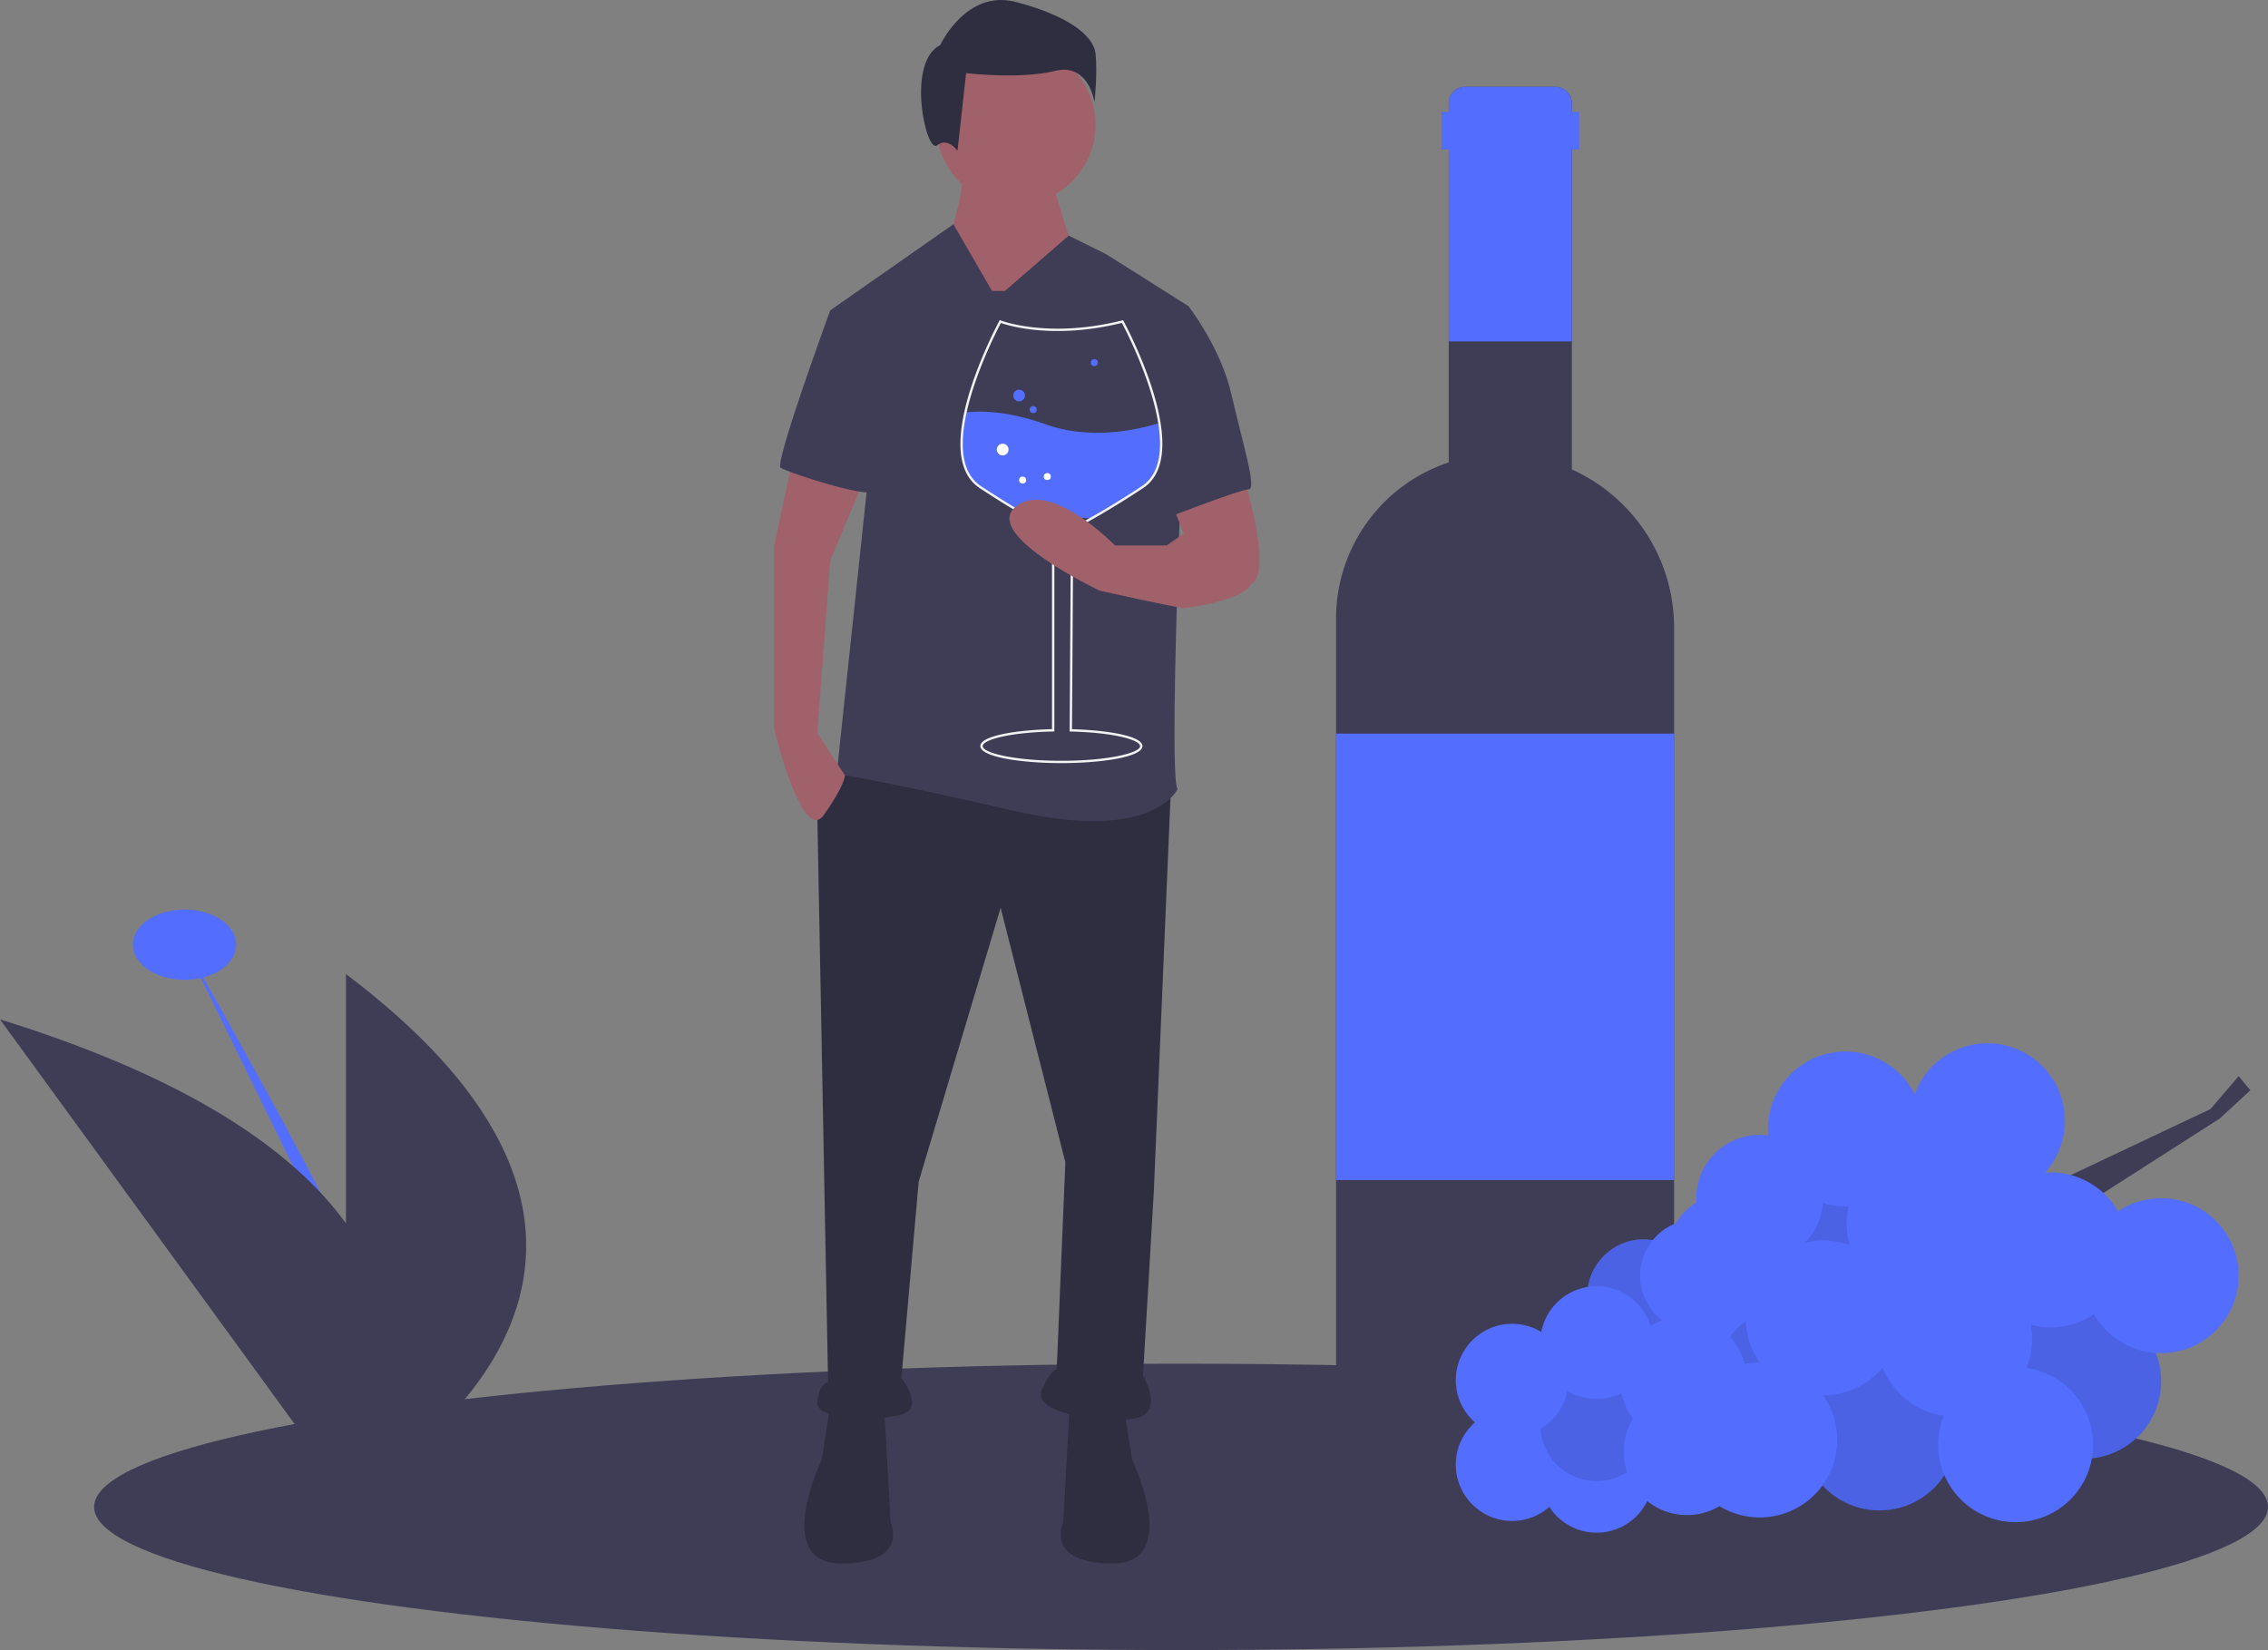 <svg id="a22a2120-1380-4139-914d-7a29ac562eef" data-name="Layer 1" xmlns="http://www.w3.org/2000/svg" width="966.154" height="703" viewBox="0 0 966.154 703"><rect x="0" y="0" width="966.154" height="703" fill="#808080" stroke="none"/><title>wine_tasting</title><ellipse cx="503.116" cy="642" rx="463.039" ry="61" fill="#3f3d56"/><ellipse cx="78.616" cy="402.481" rx="22" ry="14.975" fill="#536dfe"/><path d="M195.538,500.981s104.499,181.567,101.749,207.773" transform="translate(-116.923 -98.5)" fill="#536dfe"/><path d="M264.288,513.506V619.719c-21.889-30.33-65.549-61.561-147.365-86.913L264.288,735.222V736.76s.278-.15.797-.443l.251.345s.21-.281.587-.825C283.091,725.891,427.086,636.219,264.288,513.506Z" transform="translate(-116.923 -98.5)" fill="#3f3d56"/><path d="M808.406,313.616a74.146,74.146,0,0,0-21.884-15.12V142.401A6.901,6.901,0,0,0,779.621,135.5H740.978a6.901,6.901,0,0,0-6.901,6.901V295.502a70.054,70.054,0,0,0-48,66.47v334.844A30.684,30.684,0,0,0,716.762,727.5H799.535a30.542,30.542,0,0,0,30.542-30.542v-331.04A73.735,73.735,0,0,0,808.406,313.616Z" transform="translate(-116.923 -98.5)" fill="#3f3d56"/><rect x="569.154" y="312.556" width="144" height="190.222" fill="#536dfe"/><path d="M789.633,146.167h-3.111v-3.766A6.901,6.901,0,0,0,779.621,135.5H740.978a6.901,6.901,0,0,0-6.901,6.901v3.766h-3.111v16h3.111v81.778h52.444V162.167h3.111Z" transform="translate(-116.923 -98.5)" fill="#536dfe"/><polygon points="831.654 524.5 941.654 472.5 953.654 458.5 958.654 464.5 945.654 476.5 845.654 540.5 831.654 524.5" fill="#3f3d56"/><circle cx="887.654" cy="588.5" r="33" fill="#536dfe"/><circle cx="887.654" cy="588.5" r="33" opacity="0.1"/><circle cx="800.654" cy="610.5" r="33" fill="#536dfe"/><circle cx="800.654" cy="610.5" r="33" opacity="0.1"/><circle cx="731.654" cy="585.5" r="33" fill="#536dfe"/><circle cx="743.154" cy="564" r="33" fill="#536dfe"/><circle cx="737.154" cy="535" r="27" fill="#536dfe"/><circle cx="759.154" cy="585" r="27" fill="#536dfe"/><circle cx="759.154" cy="585" r="27" opacity="0.1"/><circle cx="778.154" cy="524" r="24" fill="#536dfe"/><circle cx="778.154" cy="524" r="24" opacity="0.1"/><circle cx="644.154" cy="624" r="24" fill="#536dfe"/><circle cx="680.154" cy="629" r="24" fill="#536dfe"/><circle cx="680.154" cy="607" r="24" fill="#536dfe"/><circle cx="680.154" cy="607" r="24" opacity="0.1"/><circle cx="644.154" cy="588" r="24" fill="#536dfe"/><circle cx="700.154" cy="552" r="24" fill="#536dfe"/><circle cx="700.154" cy="552" r="24" opacity="0.1"/><path d="M866.577,679a33.146,33.146,0,0,0-6.387.623,27.008,27.008,0,0,0-40.169-16.179,24.001,24.001,0,1,0-12.371,28.603,26.874,26.874,0,0,0,4.938,10.794,27,27,0,0,0,36.823,37.346A33.001,33.001,0,1,0,866.577,679Z" transform="translate(-116.923 -98.5)" fill="#536dfe"/><circle cx="722.654" cy="543.5" r="24" fill="#536dfe"/><path d="M1037.577,609a32.845,32.845,0,0,0-18.375,5.588A32.979,32.979,0,0,0,990.577,598c-.842,0-1.673.042-2.5.104a33.002,33.002,0,1,0-55.511-33.412A32.999,32.999,0,0,0,870.077,579.5c0,.927.048,1.842.123,2.749a26.999,26.999,0,1,0,1.202,53.313,32.998,32.998,0,1,0,47.497,45.594,33.027,33.027,0,0,0,26.068,20.517,33.001,33.001,0,1,0,35.222-20.345,32.939,32.939,0,0,0,1.811-18.46,33.019,33.019,0,0,0,26.954-4.455A32.998,32.998,0,1,0,1037.577,609Zm-151.748,18.924a26.903,26.903,0,0,0,7.66-16.843A32.987,32.987,0,0,0,903.077,612.5c.461,0,.918-.016,1.375-.035a32.928,32.928,0,0,0,.369,16.502,33.047,33.047,0,0,0-18.991-1.044Z" transform="translate(-116.923 -98.5)" fill="#536dfe"/><path d="M615.779,432.882,608.428,606.552l-4.594,78.106s10.108,16.54-4.594,18.378-42.269-2.757-38.593-11.946,6.432-9.189,6.432-9.189l3.676-88.213L543.187,485.259l-34.918,116.699L500.918,685.577s10.108,12.864,0,15.621-36.756,2.757-35.837-5.513,4.594-8.27,4.594-8.27L465.081,444.828l13.783-21.134Z" transform="translate(-116.923 -98.5)" fill="#2f2e41"/><path d="M595.563,697.522l3.676,22.972s21.134,44.107-8.27,44.107-21.134-17.459-21.134-17.459l2.757-49.62Z" transform="translate(-116.923 -98.5)" fill="#2f2e41"/><path d="M470.595,697.522l-3.676,22.972s-21.134,44.107,8.27,44.107,21.134-17.459,21.134-17.459l-2.757-49.62Z" transform="translate(-116.923 -98.5)" fill="#2f2e41"/><path d="M564.321,172.837s9.189,33.08,11.027,33.08-17.459,25.729-17.459,25.729L529.404,247.267l-10.108-42.269s9.189-22.972,7.351-34.918Z" transform="translate(-116.923 -98.5)" fill="#a0616a"/><circle cx="432.696" cy="53.203" r="33.999" fill="#a0616a"/><path d="M545.025,222.457l27.165-23.591,16.023,7.97,34.918,22.053s-9.189,198.48-4.594,205.831c0,0-10.108,22.972-69.835,9.189s-75.349-15.621-75.349-15.621l12.864-121.293L470.595,230.727l52.471-36.692,16.445,28.422Z" transform="translate(-116.923 -98.5)" fill="#3f3d56"/><path d="M646.102,299.644s13.783,43.188,3.676,47.782-18.378,2.757-18.378,2.757L615.779,312.508Z" transform="translate(-116.923 -98.5)" fill="#a0616a"/><path d="M454.974,292.293l-8.27,38.593v78.106s11.946,49.62,21.134,36.756,8.999-16.938,8.999-16.938l-11.756-17.98,5.513-73.511,14.65-35.067Z" transform="translate(-116.923 -98.5)" fill="#a0616a"/><path d="M517.458,117.704S528.485,93.813,549.619,99.326s33.08,13.783,33.999,22.053-.459,20.675-.459,20.675-2.297-16.999-16.999-13.324-37.674.919-37.674.919l-3.676,33.08s-4.135-5.973-8.729-2.297S502.756,125.055,517.458,117.704Z" transform="translate(-116.923 -98.5)" fill="#2f2e41"/><path d="M615.779,230.727l7.351-1.838s13.783,17.459,18.378,37.674,11.027,40.431,7.351,40.431-36.756,12.864-36.756,12.864Z" transform="translate(-116.923 -98.5)" fill="#3f3d56"/><path d="M491.729,228.889,470.595,230.727s-23.891,65.241-21.134,67.079,35.837,12.864,40.431,10.108S491.729,228.889,491.729,228.889Z" transform="translate(-116.923 -98.5)" fill="#3f3d56"/><path d="M603.597,306.041c-8.836,5.824-16.132,10.192-21.711,13.34h-.005a127.05,127.05,0,0,0-24.407.685c-5.719-3.192-13.435-7.771-22.926-14.025-.09-.06-.18-.12-.27-.185v-.005c-8.706-5.989-8.921-18.673-6.089-31.643,7.205-.801,18.693-.45,34.129,5.064,18.278,6.53,37.412,2.837,48.5-.52C612.639,290.194,611.528,300.812,603.597,306.041Z" transform="translate(-116.923 -98.5)" fill="#536dfe"/><path d="M569.072,423.625c-16.737,0-34.525-2.543-34.525-7.255,0-4.476,15.726-6.863,30.522-7.209V332.56c0-1.822-.879-4.157-2.611-6.941a42.061,42.061,0,0,0-2.596-3.671q-1.239-.671-2.631-1.444c-7.137-3.984-14.861-8.709-22.958-14.045-.097-.065-.192-.129-.288-.197l-.208-.15c-7.506-5.339-9.551-16.106-6.078-32.01,4.12-18.9,14.808-38.653,14.915-38.85l.213-.39.413.165c.199.079,20.256,7.848,51.73-.021l.376-.094.185.34c.016.029,1.603,2.948,3.751,7.532,4.363,9.3,9.992,23.075,12.03,35.889,2.187,13.741-.316,23.09-7.439,27.786h0c-7.64,5.035-14.954,9.53-21.74,13.358l-.118.065q-1.43.811-2.71,1.51c-.322.45-.636.923-.934,1.408-.398.647-.78,1.333-1.136,2.04a30.651,30.651,0,0,0-3.194,13.558l-.452,70.78c14.548.381,30.008,2.777,30.008,7.193C603.597,421.082,585.809,423.625,569.072,423.625ZM534.778,305.593l.047.032c8.075,5.321,15.778,10.033,22.893,14.005q1.438.8,2.711,1.487l.091.049.064.081a43.311,43.311,0,0,1,2.723,3.843c1.833,2.945,2.763,5.458,2.763,7.47v77.58l-.49.01c-18.55.378-30.032,3.523-30.032,6.219,0,2.958,13.768,6.254,33.524,6.254s33.524-3.296,33.524-6.254c0-2.656-11.287-5.783-29.523-6.205l-.492-.012.459-71.763a31.65,31.65,0,0,1,3.301-14.002c.368-.731.764-1.443,1.176-2.113.331-.539.682-1.066,1.042-1.563l.066-.091.099-.054q1.37-.748,2.91-1.622l.12-.065c6.734-3.803,13.989-8.262,21.567-13.257,6.765-4.46,9.121-13.475,7.001-26.793-2.02-12.699-7.612-26.38-11.947-35.622-1.715-3.659-3.068-6.248-3.542-7.138-29.081,7.177-48.484,1.112-51.544.04-1.496,2.826-10.838,20.888-14.613,38.205-3.411,15.62-1.431,26.091,5.884,31.124Z" transform="translate(-116.923 -98.5)" fill="#f2f2f2"/><circle cx="434.137" cy="168.513" r="2.502" fill="#536dfe"/><circle cx="427.132" cy="191.529" r="2.502" fill="#fff"/><circle cx="440.141" cy="174.517" r="1.501" fill="#536dfe"/><circle cx="446.145" cy="203.037" r="1.501" fill="#fff"/><circle cx="435.638" cy="204.538" r="1.501" fill="#fff"/><circle cx="466.16" cy="154.503" r="1.501" fill="#536dfe"/><path d="M641.508,320.778s11.027,20.216,8.27,26.648S624.049,357.534,621.292,357.534s-35.837-7.351-35.837-7.351-50.539-23.891-35.837-35.837,42.269,16.54,42.269,16.54h22.053l11.946-8.27Z" transform="translate(-116.923 -98.5)" fill="#a0616a"/></svg>